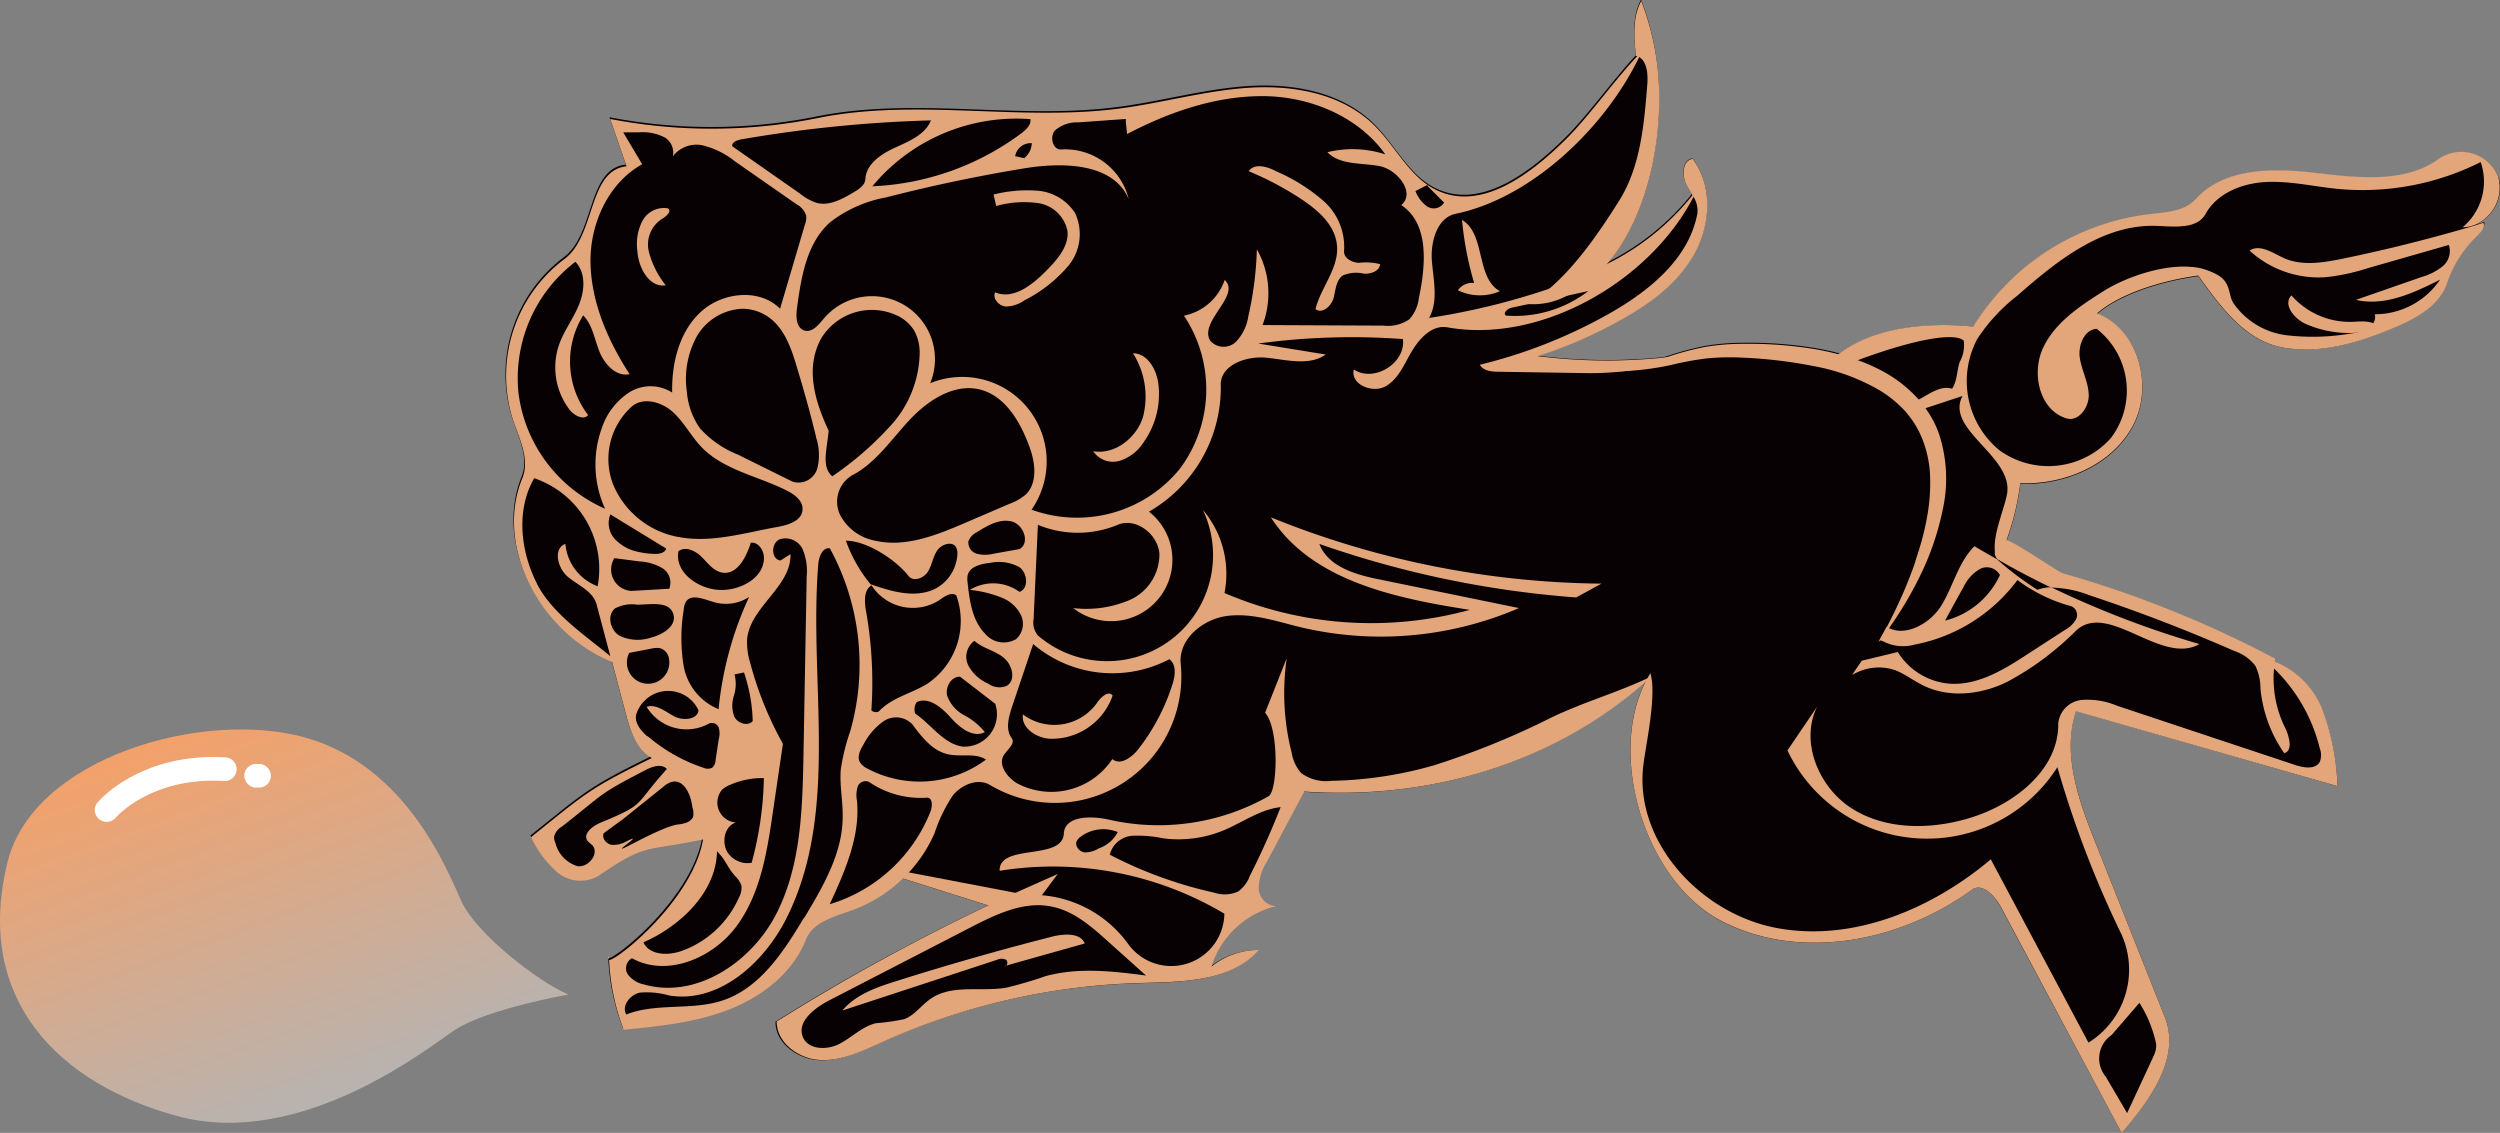 <svg xmlns="http://www.w3.org/2000/svg" xmlns:xlink="http://www.w3.org/1999/xlink" viewBox="0 0 263.95 119.61"><rect x="0" y="0" width="263.95" height="119.61" fill="#808080" stroke="none"/><defs><style>.cls-1{fill:#080103;}.cls-2{fill:#e3a57a;}.cls-3{fill:none;}.cls-4{fill:url(#名称未設定グラデーション_15);}.cls-5{fill:#fff;}</style><linearGradient id="名称未設定グラデーション_15" x1="7.94" y1="69.62" x2="26.64" y2="107.48" gradientTransform="translate(20.02 6.6) rotate(6.2)" gradientUnits="userSpaceOnUse"><stop offset="0" stop-color="#f3a16a"/><stop offset="1" stop-color="#b7b3b0"/></linearGradient></defs><title>アセット 11</title><g id="レイヤー_2" data-name="レイヤー 2"><g id="レイヤー_1-2" data-name="レイヤー 1"><path class="cls-1" d="M64.27,101.19c-.13,0-.15-.08,0-.29C64.26,101,64.26,101.09,64.27,101.19Z"/><path class="cls-1" d="M135,95.62a1.12,1.12,0,0,1-.31.07Z"/><path class="cls-1" d="M261.28,23.76l1-.32c.11.58-.38,1.07-.81,1.48a12.49,12.49,0,0,0-3.17,5c-.79,2.36-3.25,3.7-5.55,4.67-3.75,1.58-7.84,2.83-11.84,2.08-3.69-.7-6.19-3.8-8.81-7.51-3.66.5-8.2,1.84-10.69,4,4.39,1.65,6,7.71,3.79,11.85s-7.2,6.25-11.89,6.08a27.52,27.52,0,0,1-1.45,6c1.49.59,5.25,3.3,5.86,3.47a115.35,115.35,0,0,1,22.37,9c0,.09,0,.18,0,.27a9.06,9.06,0,0,1,5,4.91A25.13,25.13,0,0,1,246.79,83l-27.61-7.94c-1.5,4.54.3,9.45,2.06,13.9l7.32,18.42c1.69,4.26-1.55,8.76-4.57,12.2L211.18,95.67c-.61-1.15-1.91-2.49-3-1.72-7.54,5.46-18,7.57-26.33,3.36-8-4.07-12.27-17.42-8.07-25.44-9.86,8.79-23,12.63-36.2,11.72l-3.91,7.36a5.33,5.33,0,0,0-.89,3,2,2,0,0,0,1.85,1.76,9.45,9.45,0,0,0-6.85,6.37,7.93,7.93,0,0,1,5-1.76c-3,3.4-8.14,3.36-12.65,3.49a71.09,71.09,0,0,0-27,6.19c-2.1.94-4.26,2-6.55,1.94s-4.74-1.78-4.7-4.07A217.49,217.49,0,0,1,104.32,95.6l-9.18-2.9A15.1,15.1,0,0,1,90,95.87c-1.91.7-4.24,1.25-5,3.14-1.39,3.51-4.64,6-8.15,7.4s-7.33,1.75-11.09,2.12a23.49,23.49,0,0,1-1.54-7.34c1-.11,8.8-6.4,9.92-12.74-6.09,1.3-5.94.32-11.05,3.86a3.82,3.82,0,0,1-4.34-.41A11.21,11.21,0,0,1,56,88.21c5.79-4.62,6.1-5.11,12.75-8.36-1.65-.9-2.27-2.91-2.75-4.72l-1.43-5.41c-7.38-3-12.47-12-9.5-19.39.81-2-.33-4.19-1-6.24a15.41,15.41,0,0,1,5.42-16.9c3.35-2.42,2.47-9.4,6.59-9.81l-1.73-5a56.39,56.39,0,0,0,21.84-.08c10.41-2.11,21.24.37,31.77-1,4.66-.59,9.22-1.93,13.91-2.22s9.74.64,13.11,3.92c2.32,2.26,3.76,5.55,6.69,6.92,4.74,2.23,9.93-1.76,13.65-5.45,2.27-2.25,5.12-6.21,7.46-8.7l-.08,0c-.2-2-.37-4.07.56-5.81a28.19,28.19,0,0,1,1.48,5.33c1.23,7-.18,16.7-4.9,22.34a26.57,26.57,0,0,0,8.79-7.15c-.2-.34-.42-.68-.59-1-.51-1-.44-2.57.64-2.76,2.17,2.84,1.92,7,.15,10.12s-4.79,5.3-7.91,7a47,47,0,0,1-8.58,3.71,57.8,57.8,0,0,0,13.33.15h0l.58-.18a31.53,31.53,0,0,1,3.79-1,24.16,24.16,0,0,1,4-.33,43.14,43.14,0,0,1,7.84.6q1.19.22,2.37.53c3.77-2.79,9.45-3.3,14.09-2.82A25.47,25.47,0,0,1,227,22.66c1.74-.19,3.69-.29,4.86-1.59,3-3.34,8.21-3.29,12.67-2.76s9.45,1.14,13.07-1.54a4.22,4.22,0,0,1,6.22,2A4.26,4.26,0,0,1,261.28,23.76Z"/><g id="シェイプ_16" data-name="シェイプ 16"><path class="cls-2" d="M198.46,67.57l-.11.19.14-.18Zm19.21-28.5a3.56,3.56,0,0,1,.22-3.41c-.68-.37-1.55.26-1.72,1a3.8,3.8,0,0,0,.42,2.23l1.6,3.92a1.06,1.06,0,0,0,.89.17,1.66,1.66,0,0,1,.64-1A10.61,10.61,0,0,1,217.67,39.07Zm-1.15,23a4.72,4.72,0,0,0-1.41.27,32.93,32.93,0,0,1-4.28-3.23q-1.19-.67-2.37-1.37c-1.73,1.72-2.25,4.3-3.55,6.35-1.16,1.83-3.71,3.21-5.49,2.28l-.23-.13q-.36.68-.74,1.36l-.11.19.14-.18a2.05,2.05,0,0,1,.59.22,4.55,4.55,0,0,0,3.07.23A17.66,17.66,0,0,0,213,61.24a16.78,16.78,0,0,0,5.7,2.77,1,1,0,0,1,.49,1.37A2.9,2.9,0,0,1,218,66.52L214.17,69c-2.54,1.67-5.33,3.4-8.36,3.18a7.09,7.09,0,0,1-5.44-3.34l-3.81.92c-.35.54-.7,1-1,1.51a5.34,5.34,0,0,1,4.59-.49c1,.4,1.9,1.1,2.88,1.58,2.73,1.36,6.09,1,8.85-.35a30.59,30.59,0,0,0,7.33-5.45c3.4-3.1,9,3.74,13,1.44A101.05,101.05,0,0,1,216.52,62Zm-11.18,3.49q1-1.85,2-3.64a4.33,4.33,0,0,1,1.69-1.84,1.57,1.57,0,0,1,2.14.67A8.74,8.74,0,0,1,205.34,65.53ZM216.52,62a4.72,4.72,0,0,0-1.41.27,32.93,32.93,0,0,1-4.28-3.23q-1.19-.67-2.37-1.37c-1.73,1.72-2.25,4.3-3.55,6.35-1.16,1.83-3.71,3.21-5.49,2.28l-.23-.13q-.36.68-.74,1.36l-.11.19.14-.18a2.05,2.05,0,0,1,.59.22,4.55,4.55,0,0,0,3.07.23A17.66,17.66,0,0,0,213,61.24a16.78,16.78,0,0,0,5.7,2.77,1,1,0,0,1,.49,1.37A2.9,2.9,0,0,1,218,66.52L214.17,69c-2.54,1.67-5.33,3.4-8.36,3.18a7.09,7.09,0,0,1-5.44-3.34l-3.81.92c-.35.54-.7,1-1,1.51a5.34,5.34,0,0,1,4.59-.49c1,.4,1.9,1.1,2.88,1.58,2.73,1.36,6.09,1,8.85-.35a30.59,30.59,0,0,0,7.33-5.45c3.4-3.1,9,3.74,13,1.44A101.05,101.05,0,0,1,216.52,62Zm-11.18,3.49q1-1.85,2-3.64a4.33,4.33,0,0,1,1.69-1.84,1.57,1.57,0,0,1,2.14.67A8.74,8.74,0,0,1,205.34,65.53Zm58.45-46.78a4.22,4.22,0,0,0-6.22-2c-3.62,2.68-8.6,2.06-13.07,1.54s-9.65-.58-12.67,2.76c-1.17,1.3-3.12,1.4-4.86,1.59a25.47,25.47,0,0,0-18.65,11.88c-4.65-.48-10.33,0-14.09,2.82-.28.2-.54.42-.79.64a23.37,23.37,0,0,1,2.3,1.63c-.17-.85-1.2-.92-.13-1.34l.72-.27c5.88-2.16,10-2.88,11-2a3.59,3.59,0,0,1-.33,2.08c-.38.61-.3,2.17-.9,3-1.2-.36-2.29.49-3.45,1.11a5.14,5.14,0,0,1-1.12.47,2.54,2.54,0,0,0-.71.31l.32.33c.12.14.24.28.35.43l1.86-.61,3.85-1.27c-1.88,3.54,5.35,6.34,4.71,10.3-.23,1.41-1.38,4-1.31,5.79a2.21,2.21,0,0,0,.25,1,7.46,7.46,0,0,0,1-1.88,27.52,27.52,0,0,0,1.45-6c4.69.17,9.68-1.94,11.89-6.08s.6-10.2-3.79-11.85c2.49-2.16,7-3.5,10.69-4,.61-.09,1.18-.15,1.73-.18a5.55,5.55,0,0,0-2.37-.72h0c-3.08-.31-7.08,1.1-9.38,2.56-2.5,1.58-5.12,3.31-6.37,6s-.36,6.56,2.47,7.42c1.28.39,2.4-1.15,2.36-2.49s-.74-2.56-.94-3.88.45-3,1.78-3.08a8.28,8.28,0,0,1,1.48,11.55,8.83,8.83,0,0,1-11.75,1.27,9.46,9.46,0,0,1-2.34-11.75A18.69,18.69,0,0,1,213,31.21c4.21-3.72,9.07-7.57,14.69-7.36,1.88.07,4.27.38,5.18-1.27,1.21-2.19,3.85-3.23,6.34-3.36s5,.45,7.46.71a27.8,27.8,0,0,0,15.24-2.82A6.29,6.29,0,0,1,260,24a3.24,3.24,0,0,0,.7-.08h0a2.75,2.75,0,0,0,.54-.16l0,0A4.26,4.26,0,0,0,263.78,18.75ZM215.11,62.31a32.93,32.93,0,0,1-4.28-3.23q-1.19-.67-2.37-1.37c-1.73,1.72-2.25,4.3-3.55,6.35-1.16,1.83-3.71,3.21-5.49,2.28l-.23-.13q-.36.68-.74,1.36l-.11.19.14-.18a2.05,2.05,0,0,1,.59.22,4.55,4.55,0,0,0,3.07.23A17.66,17.66,0,0,0,213,61.24a16.78,16.78,0,0,0,5.7,2.77,1,1,0,0,1,.49,1.37A2.9,2.9,0,0,1,218,66.52L214.17,69c-2.54,1.67-5.33,3.4-8.36,3.18a7.09,7.09,0,0,1-5.44-3.34l-3.81.92c-.35.54-.7,1-1,1.51a5.34,5.34,0,0,1,4.59-.49c1,.4,1.9,1.1,2.88,1.58,2.73,1.36,6.09,1,8.85-.35a30.59,30.59,0,0,0,7.33-5.45c3.4-3.1,9,3.74,13,1.44a101.05,101.05,0,0,1-15.65-6A4.72,4.72,0,0,0,215.11,62.31Zm-9.77,3.22q1-1.85,2-3.64a4.33,4.33,0,0,1,1.69-1.84,1.57,1.57,0,0,1,2.14.67A8.74,8.74,0,0,1,205.34,65.53Z"/><path class="cls-2" d="M173.95,71.61c-3.45,1.6-6.58,2.46-10.06,4.1a84.11,84.11,0,0,1-12.55,5.11,42,42,0,0,1-10.77,1.62,4.45,4.45,0,0,1-3.19-.82,4.28,4.28,0,0,1-1-2.12,25.69,25.69,0,0,1-.53-10l-2.28,5.75c1.5,1.69,1.33,8.27.36,8.82a23.59,23.59,0,0,1-16.8,2.48c-1.88-.43-4.71-.46-4.81,1.46-.15,2.9-6.85,1-6.78,3.93a35.4,35.4,0,0,1,23.73,4.53,5.61,5.61,0,0,1-10.17,3.18A12.51,12.51,0,0,0,110,94.52l1.67-2.24q-2.25,1-4.49,2c-1,.44-1.92.88-2.87,1.33A217.49,217.49,0,0,0,82,107.85c0,2.3,2.4,4,4.7,4.07s4.46-1,6.55-1.94a71.09,71.09,0,0,1,27-6.19c4.51-.13,9.68-.1,12.65-3.49a7.93,7.93,0,0,0-5,1.76,9.45,9.45,0,0,1,6.85-6.37,2,2,0,0,1-1.85-1.76,5.33,5.33,0,0,1,.89-3l3.91-7.36c13.2.91,26.34-2.93,36.2-11.72l.44-.39Zm-63.56,31.45a41.05,41.05,0,0,1-4.2,1.23c-2.66.43-5.67-.38-7.9,1.14-1,.67-1.7,1.75-2.81,2.17a22.82,22.82,0,0,1-3,.43c-1.43.34-2.52,1.48-3.83,2.17s-3.29.66-3.87-.69c-.68-1.57,1.11-3,2.63-3.82L102.31,98c2.81-1.45,5.93-3,9-2.22,2.14.51,3.87,2,5.51,3.47L121,103C117.48,102.53,113.83,102.12,110.39,103.06ZM114.53,90c-.53-.07-1-.58-.89-1.09a1.19,1.19,0,0,1,.47-.58,4,4,0,0,1,3.9-.48,3.51,3.51,0,0,1-2,1.72A2.82,2.82,0,0,1,114.53,90Zm17.39,2.59a3.55,3.55,0,0,1-1.22,1.55,3.5,3.5,0,0,1-2.53.1,44.89,44.89,0,0,1-11-4,2.65,2.65,0,0,1,2.39-2,13.09,13.09,0,0,1,3.31.28,12.53,12.53,0,0,0,6.34-.86c2-.84,3.87-2.22,6-2.44Q133.75,88.95,131.92,92.55Zm2.75,3.14a1.12,1.12,0,0,0,.31-.07Z"/><path class="cls-2" d="M221.25,89c-1.77-4.45-3.56-9.36-2.06-13.9L246.79,83a25.13,25.13,0,0,0-1.66-8.27,9.06,9.06,0,0,0-5-4.91l-.09.71A17.58,17.58,0,0,1,244.92,79a2,2,0,0,1,0,1.45c-.47.81-1.67.62-2.56.33l-18.85-6.27a8,8,0,0,0-3.73-.61,2.77,2.77,0,0,0-2.47,2.48c.07,4.91-4.68,8.59-9.4,10-4,1.2-8.63,1.27-12.23-.92s-5.69-7.07-3.83-10.85l-3.13,4.62A16.32,16.32,0,0,0,217.22,81,109.63,109.63,0,0,0,224,98.68a9.06,9.06,0,0,1-3.5,11.4L210.19,90.73c-6.26,5.27-14.57,8.75-22.6,7.25s-15.1-9.13-14.08-17.24c.3-2.34,1.42-7.4.74-9.66-.11.17-.21.35-.31.53l-.14.25c-4.2,8,0,21.37,8.07,25.44,8.31,4.21,18.79,2.11,26.33-3.36,1.05-.76,2.35.57,3,1.72L224,119.61c3-3.44,6.26-7.94,4.57-12.2Zm6.06,22.65-2.73,5.87-2.25-3.84a3,3,0,0,1,.62-4.41l2.93-3.39a13.17,13.17,0,0,1,1.76,4.3A2.44,2.44,0,0,1,227.3,111.63Z"/><path class="cls-2" d="M172,39.12h0a29.8,29.8,0,0,1-4.2.28l-9.56-.15c-.76,0-1.64-.09-2-.74a53.41,53.41,0,0,0,13.7-5.42c4.21-2.39,8.39-5.79,9.27-10.55a2.73,2.73,0,0,0-.45-1.82l-.11-.19c-.2-.34-.42-.68-.59-1-.51-1-.44-2.57.64-2.76,2.17,2.84,1.92,7,.15,10.12s-4.79,5.3-7.91,7a47,47,0,0,1-8.58,3.71,57.8,57.8,0,0,0,13.33.15h0a57.44,57.44,0,0,0,8.1-1.43A64.52,64.52,0,0,1,172,39.12Z"/><path class="cls-2" d="M261.52,24.93a12.49,12.49,0,0,0-3.17,5c-.79,2.36-3.25,3.7-5.55,4.67-3.75,1.58-7.84,2.83-11.84,2.08-3.69-.7-6.19-3.8-8.81-7.51l-.64-.91h0l0,0C236,28.9,235,30.72,235.8,32a8,8,0,0,0,5.58,3.39,23.54,23.54,0,0,0,6.7-.16l.34-.05a3.56,3.56,0,0,0,2.1-1,1.13,1.13,0,0,0,.21-1,8.31,8.31,0,0,0,6.89-3.65c-2.78,1.4-5.85,2.84-8.88,2.13l6.95-2.42a6.16,6.16,0,0,0,2.21-1.13,2.09,2.09,0,0,0,.65-2.25l-8.65,2.48a21.38,21.38,0,0,1-4.39.93,10.81,10.81,0,0,1-8-2.81c1.09-.73,2.45.26,3.65.8,1.86.82,4,.49,6,.09Q254,25.95,260.65,24h0l.54-.16,0,0,1-.32C262.44,24,261.94,24.52,261.52,24.93Z"/><path class="cls-2" d="M241.17,79.52a14.26,14.26,0,0,1-2.51-6.81,5.6,5.6,0,0,0-.53-2.4,4.59,4.59,0,0,0-2.21-1.57q-7.54-3.31-15.36-5.91a11.57,11.57,0,0,0-4-.79q-2.89-1.39-5.69-3a1.13,1.13,0,0,1-.2-1.08,1.47,1.47,0,0,1,.76-1,.86.86,0,0,1,.53.1c1.49.59,5.25,3.3,5.86,3.47a115.35,115.35,0,0,1,22.37,9c0,.09,0,.18,0,.27s-.07.47-.09.71a11.73,11.73,0,0,0,1.28,6.56C241.72,77.93,242.07,79.26,241.17,79.52Z"/><path class="cls-2" d="M169.85,27.67a13.42,13.42,0,0,1-3.39,3c-.36.21-.73.42-1.11.6a7.5,7.5,0,0,1-3.85.84l-.26,0a13.77,13.77,0,0,0,2.37-1.66c2.91-2.48,5.42-6.21,7.31-9.21,2.28-3.6,2.66-8.05,3-12.31.08-1.07,0-2.44-.9-2.93l-.22-.09-.08,0c-.2-2-.37-4.07.56-5.81a28.19,28.19,0,0,1,1.48,5.33C176,12.37,174.56,22,169.85,27.67Z"/><path class="cls-2" d="M153.93,30.65a1.8,1.8,0,0,1,1.71-.77,34.52,34.52,0,0,1-1.28-6.66c2.52,1.49,1.42,6.07,4,7.53A5.35,5.35,0,0,1,153.93,30.65Z"/><path class="cls-2" d="M251.18,34.7a11.29,11.29,0,0,1-7.76-.51c-1.2-.54-2.42-2.05-1.49-3a8.18,8.18,0,0,0,6.6,2.78C249.5,33.92,250.75,33.82,251.18,34.7Z"/><path class="cls-2" d="M104.9,20.54a14.47,14.47,0,0,1,4.7-.4,5.2,5.2,0,0,1,3.91,2.36,5.26,5.26,0,0,1-.71,5.56,14.8,14.8,0,0,1-4.63,3.64,3.46,3.46,0,0,1-2,.66c-.72-.08-1.39-.83-1.11-1.49,2,.81,4-.85,5.5-2.38,1.12-1.15,2.32-2.53,2.14-4.12a3.72,3.72,0,0,0-3.05-2.92,10.92,10.92,0,0,0-4.47.3Z"/><path class="cls-2" d="M137.22,20.91a32.4,32.4,0,0,0-5.38-2.83c.58-.88,1.94-.51,2.89,0a19.2,19.2,0,0,1,5,3.13,6.49,6.49,0,0,1,2.18,5.26c-.09.75.8,1.25,1.55,1.28a6.17,6.17,0,0,1,2.25.14c-.05.74-1,1.06-1.73,1a3.58,3.58,0,0,0-2.18.18c-.74.49-.78,1.54-1,2.39s-1.22,1.73-1.91,1.17c.56-2.26,2.4-4.22,2.28-6.55S139.1,22.14,137.22,20.91Z"/><path class="cls-2" d="M119.62,37.3c1.53,0,2.49,1.71,2.68,3.23a8.77,8.77,0,0,1-1.52,6.11,4.74,4.74,0,0,1-2.52,2,2.52,2.52,0,0,1-2.84-1c2.28.39,4.55-1.39,5.25-3.59A8.54,8.54,0,0,0,119.62,37.3Z"/><path class="cls-2" d="M70.29,30.12c-1.76.28-2.9-1.88-3-3.66a5.32,5.32,0,0,1,.54-3.14A2.56,2.56,0,0,1,70.52,22c.46.3-.21.89-.69,1.15a3.22,3.22,0,0,0-1.32,3.44A9.42,9.42,0,0,0,70.29,30.12Z"/><path class="cls-2" d="M64.26,100.9c-.13.21-.12.3,0,.29S64.26,101,64.26,100.9ZM169.08,61.62a95,95,0,0,1-34.9-7c4.3,6.71,13.13,8.54,21,9.77a39.35,39.35,0,0,1-25.9-1.78A10.43,10.43,0,0,0,127,53.83,11.19,11.19,0,0,1,109.59,67.1a2.14,2.14,0,0,1-.46-1.77l.45-9.92a11,11,0,0,0,8.43,0c1.89-.8,4.19.93,4.4,3a5.27,5.27,0,0,1-3.1,4.92,11.62,11.62,0,0,1-6,.87,6.47,6.47,0,0,0,8-10.18,15.11,15.11,0,0,0,7.58-13.36c-.06-2.14,2.72-3.11,4.84-2.89s4.5.89,6.24-.34l-7.13-1.16a73.23,73.23,0,0,1,15.28-.47c.33,2.53-3.06,4.63-5.18,3.21-.39,1.55,1.92,2.55,3.32,1.79s2-2.38,2.83-3.76,2.15-2.76,3.72-2.48c9.84,1.77,21.37-4.83,26-13.79.17-.33.34-.67.49-1-.19.28-.39.56-.6.83a26.56,26.56,0,0,1-8.79,7.15,44.94,44.94,0,0,1-6.24,2.7,74.25,74.25,0,0,1-12.79,3.12c1-1.78.46-4,.3-6s.52-4.59,2.52-5c8-1.66,15.75-9.07,19.36-16.53q.15-.31.28-.61l-.5.52c-2.35,2.49-5.19,6.45-7.46,8.7-3.72,3.69-8.91,7.68-13.65,5.45-2.93-1.37-4.37-4.66-6.69-6.92-3.36-3.28-8.42-4.21-13.1-3.92s-9.25,1.63-13.91,2.22c-10.53,1.34-21.36-1.14-31.77,1a56.45,56.45,0,0,1-21.84.08l1.73,5c-4.11.41-3.24,7.39-6.59,9.81a15.41,15.41,0,0,0-5.42,16.9c.68,2,1.83,4.23,1,6.24-3,7.37,2.11,16.43,9.49,19.38q.71,2.71,1.43,5.42c.48,1.81,1.11,3.82,2.76,4.72-6.66,3.25-7,3.74-12.76,8.36a11.21,11.21,0,0,0,2.77,3.7,3.82,3.82,0,0,0,4.34.4c5.12-3.54,5-2.57,11.06-3.86-1.11,6.34-8.91,12.63-9.92,12.74a23.45,23.45,0,0,0,1.54,7.35c3.76-.37,7.57-.75,11.09-2.12s6.77-3.88,8.15-7.4c.75-1.89,3.08-2.44,5-3.14a15.19,15.19,0,0,0,5.1-3.17l.62-.62a14.94,14.94,0,0,0,2.86-4.3,16.32,16.32,0,0,1,1.94-4c.94-1.14,2.65-1.85,3.92-1.09a13.35,13.35,0,0,0,20.13-12.8c-.26-2.59,2.33-4.72,4.91-5.05s5.13.55,7.66,1.17a36.75,36.75,0,0,0,23.14-2L145.75,61.2c-2.56-.5-5.53-1.34-6.45-3.77a105.65,105.65,0,0,0,27.11,5.65m-57.62-50.5c.09.59-.43,1.09-.91,1.46A28.33,28.33,0,0,1,92.1,19.67,19.76,19.76,0,0,1,108.79,12.58Zm.15,2.54a2.09,2.09,0,0,1-.76,1.53v.06l-1-.22A1.66,1.66,0,0,1,108.94,15.12Zm-30.65-.41a139.6,139.6,0,0,1,20-2c-.6,1.49-2.27,2.19-3.73,2.85s-3.07,1.7-3.19,3.3c0,.67-.69,1.12-1.27,1.46-1.16.69-2.48,1.42-3.8,1.12a5.47,5.47,0,0,1-1.84-1l-7.15-5C77.25,15,77.83,14.79,78.29,14.71ZM54.75,41.57a15.45,15.45,0,0,1,6-13.93c1.11,1.16,1,3,.38,4.53S59.49,35,59,36.47a7.37,7.37,0,0,0,1.1,6.74c.49.64,1.47,1.21,2,.62a9.29,9.29,0,0,1-.53-10.53c1,1,1.2,2.55,1.74,3.87s1.77,2.64,3.16,2.33c-2.26-3.5-4-7.45-4.12-11.61s1.82-8.53,5.45-10.55l-2-3.37,1.69,0a5.08,5.08,0,0,1,2.69.54,1.88,1.88,0,0,1,.86,2,3.13,3.13,0,0,1,3.08-1.18,8.75,8.75,0,0,1,3.48,1.71l6.52,4.54a2.05,2.05,0,0,1,1,1.2,2,2,0,0,1-.13.91L82.36,32.6c-2.17-2.2-6.12-1.76-8.39.35s-3.07,5.41-3,8.5a4.24,4.24,0,0,0-4.57,0,7.22,7.22,0,0,0-2.87,3.78,11.3,11.3,0,0,0,.35,8.48A15.46,15.46,0,0,1,54.75,41.57Zm51.05,21.55a3.77,3.77,0,0,1,2,1.84,2.16,2.16,0,0,1-.51,2.51A2.57,2.57,0,0,1,104,66.9c-1.35-1.38-1.63-3.45-1.84-5.37a2.58,2.58,0,0,1,0-.78c.22-.94,1.41-1.22,2.37-1.32a4.51,4.51,0,0,1,3.1.45c.87.63,1,2.27,0,2.61a4.72,4.72,0,0,0-5.23-.21A12.38,12.38,0,0,1,105.81,63.12Zm-3.57-5.94a1.79,1.79,0,0,1,.93-1c1.1-.7,2.36-1.43,3.63-1.13s2,2.28.85,2.92l-2.78.5a3.59,3.59,0,0,1-1.71,0A1.23,1.23,0,0,1,102.24,57.18Zm6-4.91a5.36,5.36,0,0,1-1.59.9l-4.8,2.06c-3,1.29-6.28,2.6-9.47,1.85a5.25,5.25,0,0,1-3.68-2.73,3.25,3.25,0,0,1,1.21-4.13c2.53-1.29,4.18-3.79,6.12-5.87s4.71-3.91,7.46-3.22c2.54.64,4.1,3.18,5.05,5.62C109.28,48.58,109.68,50.94,108.24,52.27ZM91.44,64.55c-.17-1-.27-2.22.57-2.75a15.31,15.31,0,0,1-2.7-4.71c2.22,0,5.26,2,6.62,3.73.51.65,1.62.22,2.05-.48s.52-1.59,1-2.26,1.68-1,2-.22a1.39,1.39,0,0,1,.1.7,4.4,4.4,0,0,1-2.37,3.62c-2.07,1-4.57.29-6.76-.49a5.18,5.18,0,0,0,7.21,1.68c.55-.39,1.27-.91,1.81-.51a8,8,0,0,1-3.12,9.37c-1.67,1-3.74,1.45-5.07,2.89A.71.71,0,0,1,92,75,43.22,43.22,0,0,0,91.44,64.55Zm2.71-19.74a34.52,34.52,0,0,1-6.28,5.48c-1.15-1-.58-2.73-.38-4.81C86,42.29,85,38.83,86.7,35.73a6.27,6.27,0,0,1,8.25-2.3,4.27,4.27,0,0,1,1.55,1.44,4.75,4.75,0,0,1,.6,2.32A11.65,11.65,0,0,1,94.15,44.81Zm-8,1.34a5.86,5.86,0,0,1,.14,3.31,2.07,2.07,0,0,1-2.62,1.39L77.91,48a10.74,10.74,0,0,1-4-2.77,7.76,7.76,0,0,1-1.39-3.86,9.41,9.41,0,0,1,1-5.77,5.85,5.85,0,0,1,4.84-3,4.82,4.82,0,0,1,2.75.86c1.75,1.22,2.47,3.4,3.06,5.43Q85.28,42.5,86.17,46.16ZM76.24,83.37a3.23,3.23,0,0,1,.94-.55,8.47,8.47,0,0,1,3.47-.67,36.36,36.36,0,0,1-1.29,8.94A2.51,2.51,0,0,1,77,90.24c-.89-1-.62-3,.7-3.4A2.11,2.11,0,0,1,76.24,83.37Zm1.31-7.65a3.29,3.29,0,0,1-.07-2.25,4.07,4.07,0,0,0,.07-2.27l1-.2a17.25,17.25,0,0,1,.92,5.13C79,76.71,77.92,76.39,77.56,75.72Zm-1.69-.85a6.08,6.08,0,0,1-3.67-4.5,18.14,18.14,0,0,1,0-6,1.89,1.89,0,0,1,.23-.84c.56-.85,1.85-.29,2.82,0a4.51,4.51,0,0,0,3.85-.5A36.52,36.52,0,0,0,75.87,74.87Zm0-12.59c-2.21-.14-4.65-1.89-4.23-4.07.72-.58,1.81-.06,2.46.6s1.26,1.5,2.18,1.65c1.57.24,2.53-1.64,3-3.16.81-.1,1.41.84,1.39,1.67C80.59,61.13,78,62.42,75.85,62.28Zm-4.28-5.59a9.27,9.27,0,0,1-6.83-5.5,7.45,7.45,0,0,1,2-8.31c1.24-1,3.15-.42,4.31.64s1.91,2.54,3,3.68c2.35,2.44,6,3.07,9,4.59.83.41,1.73,1.09,1.67,2C84.69,55,83.21,55.44,82,55.65,78.56,56.27,75,57.37,71.57,56.68Zm-6.71,2.24,2.7.35a5.2,5.2,0,0,1,2.37.71,1.8,1.8,0,0,1,.72,2.17l-4,.23A2.26,2.26,0,0,1,64.87,58.93Zm-.43-4.62,5.89,3.6c-.1.46-.69.58-1.16.57a8.21,8.21,0,0,1-1.67-.19A4.7,4.7,0,0,1,65,57,2.5,2.5,0,0,1,64.44,54.31Zm-7.74,7.32c-1.76-3.45-2.23-7.78-.3-11.14A10.11,10.11,0,0,1,63.1,61.9a5.29,5.29,0,0,1-3.41-4.48c-1.34.51-.81,2.62.31,3.52s2.66,1.53,3,2.92l1.44,5.42C61.67,67,58.28,64.75,56.69,61.63Zm8.7,5.48c-1-.6-1.35-2.19-.44-2.89a3.86,3.86,0,0,1,2.31-.38c1.41,0,3.3-.41,3.79.9S70,67,68.73,67.32A4.4,4.4,0,0,1,65.39,67.11Zm1,1.83,2.53-.49a1.93,1.93,0,0,1,.81,0,1.36,1.36,0,0,1,.9,1.15,2.24,2.24,0,1,1-4.23-.62ZM62,88.74a4.2,4.2,0,0,0,.51.47c.83.85-.35,2.41-1.53,2.24A3.42,3.42,0,0,1,58.64,89a1.5,1.5,0,0,1-.14-.64,1.63,1.63,0,0,1,.77-1.05c4.65-3.6,3.65-3.3,8.87-6,.72-.38,1.71-.72,2.27-.12-3.61,4-2.12,3.65-7.08,5.7C62.53,87.25,61.56,88,62,88.74Zm11.12-2.41c-.27.53-1,.66-1.55.72-1.3.15-4.55,1.93-5.33,2.31-2,1,2-1.55,0-.58a2.86,2.86,0,0,1-1.65.42c-.57-.09-1.08-.71-.85-1.23l2-1.46,4.28-3.43a2.33,2.33,0,0,1,.95-.54c1.27-.27,2,1.42,2.13,2.7A1.87,1.87,0,0,1,73.16,86.32Zm-4.78-8.59c-.73-.62-1.46-1.56-1.12-2.45A3.53,3.53,0,0,1,73.75,75c-.12,1-1.67,1.12-2.59.62s-1.87-1.31-2.89-1a4.91,4.91,0,0,0,6.61,1.76.78.78,0,0,1,1,.43,2.26,2.26,0,0,1,0,1.26l-.33,2.19a1.11,1.11,0,0,1-.36.8,1.09,1.09,0,0,1-.92,0A17.42,17.42,0,0,1,68.39,77.73ZM75.7,89.88c1,1,1,1.58,1.93,2.63a2.42,2.42,0,0,1,.65,1A2.14,2.14,0,0,1,78,94.8a10.49,10.49,0,0,1-6,5.59c-1.44.52-3.43.49-4.07-.9C71.87,97.77,75.63,94.16,75.7,89.88Zm-9,11.28c3.7,2.07,8.6,0,11.1-3.42s3.19-7.8,3.8-12l1.06-7.21A36.8,36.8,0,0,1,79.21,70a7.31,7.31,0,0,1-.33-2.49c.29-3.42,4.67-5.55,4.58-9l-1.06.67c-1-.14-1-1.79-.13-2.22a2,2,0,0,1,2.46,1,5.92,5.92,0,0,1,.44,2.89l-.34,18.94c-.11,5.7-.27,11.64-2.88,16.72s-8.45,9-13.95,7.43a2.81,2.81,0,0,1-1.72-1.07A1.21,1.21,0,0,1,66.74,101.16Zm18.2-4.29c-2.15,3.58-4.62,7.42-8.58,8.75-3.28,1.1-7,.23-10.2,1.49-.52-.92.4-2.08,1.43-2.31a8.73,8.73,0,0,1,3.13.31c5.23.84,10-3.45,12.37-8.19,5.64-11.28,2.33-24.76,3.34-37.34.06-.78.45-1.83,1.23-1.68a25.62,25.62,0,0,1,2.16,19.26,22.75,22.75,0,0,0-1,4c-.16,1.66.21,3.32.19,5C89,90,86.93,93.55,84.94,96.86ZM98.28,85.58A16.59,16.59,0,0,1,87.6,95.47c1.6-3.47,3.23-7.13,2.88-10.93a3.09,3.09,0,0,1,.07-1.48.89.89,0,0,1,1.21-.5,9.65,9.65,0,0,0,6.09,1.66C98.42,84.18,98.47,85,98.28,85.58Zm-6.76-4.47a1.75,1.75,0,0,1-.75-.67c-.29-.57.05-1.26.39-1.82a6.84,6.84,0,0,1,2.17-2.5,2.36,2.36,0,0,1,3,.36c1,1.35,2.13,2.8,3.77,3.16,1.35.3,2.89-.18,4,.56A11.75,11.75,0,0,1,91.51,81.11Zm10.21-2.27c-2.08-.25-3.37-2.32-5.1-3.5a1.35,1.35,0,0,1,.16-1.21c1.28-.6,2.64.58,3.59,1.64s2.36,2.19,3.6,1.52a7.11,7.11,0,0,0-2.15-1.76A3.79,3.79,0,0,1,100,73.45c-.22-.91.44-2.05,1.37-2l3.71,2.86A3.43,3.43,0,0,1,101.73,78.83Zm2.65-6.64a4.36,4.36,0,0,1-2.14-1.93,2.07,2.07,0,0,1,.64-2.61c.88.8,2.14,1,3.09,1.78s1.33,2.45.26,3A2,2,0,0,1,104.37,72.2Zm19.09-2.59c.76.57.61,1.74.32,2.64a22,22,0,0,1-3.64,6.89c-.67.85-1.89,1.71-2.71,1a7.71,7.71,0,0,1-10.08,2.55c-1-.61-2-1.9-1.39-2.94.38-.62,1.27-1.24.84-1.82-.66-.89-.33-2.14,0-3.19L109.08,68A12.91,12.91,0,0,0,123.46,69.6ZM149.8,31.5a4,4,0,0,1-1,2.21,4,4,0,0,1-2.74.67l-12.76-.06a9.45,9.45,0,0,0-.6-8,36.15,36.15,0,0,1-.9,7.06,4.93,4.93,0,0,1-1.31,2.71A1.88,1.88,0,0,1,127.8,36c-1.32-2,3.28-4.83,1.5-6.44A5.74,5.74,0,0,1,125,33.33a14,14,0,0,1-.46,16.2,14,14,0,0,1-15.63,4.28,8.92,8.92,0,0,0-10.7-13.35A6.65,6.65,0,0,0,87,33.61c-.56.67-1.26,1.55-2.09,1.28s-.89-1.42-.77-2.29c.44-3.3,1-6.9,3.5-9.13a13.62,13.62,0,0,1,5.92-2.63q7.23-1.86,14.61-3.07c4.09-.67,9.4-.56,11,3.26a6.9,6.9,0,0,0-7.11-5.25c-.9.08-1.27-1.31-.68-2a3.48,3.48,0,0,1,2.48-.86l5-.36c0,.53.09,1.06.14,1.59,4.42-2.31,9.27-4,14.26-4s10.13,2.11,13,6.15a11.11,11.11,0,0,0-6.11-.23c1.36,1.4,3.64,1.09,5.55,1.48s3.76,2.87,2.24,4.1C150.93,23.63,150.53,28,149.8,31.5Zm-.36-11.33,1.26-.64.07.16,1.7,1.7a1.28,1.28,0,0,1-1.8.4A3.54,3.54,0,0,1,149.44,20.17ZM159,33.32c-.36-.24.16-.74.58-.83l2-.43,3.84-.83,2.27-.5A12.68,12.68,0,0,1,159,33.32Z"/><path class="cls-3" d="M118.26,78.63h0"/><path class="cls-3" d="M118.26,78.63h0"/><path class="cls-2" d="M108,75.43a5.53,5.53,0,0,0,7.8-1.19c.4-.61,1.23-1.39,1.67-.8A6.79,6.79,0,0,1,111,78C109.55,78,107.78,76.91,108,75.43Z"/><path class="cls-3" d="M106,102.23l.13.06"/><path class="cls-2" d="M114.53,99.61,106.05,102c.32.07.42-.49.16-.67a1.08,1.08,0,0,0-.93,0l-16.34,5.36c1.41-1.69,3.61-2.45,5.71-3.11q8.25-2.61,16.63-4.74C112.46,98.59,114.06,98.49,114.53,99.61Z"/></g><path class="cls-2" d="M108.29,94.48,105.61,96l-1.29-.41-9.18-2.9-1-.33s1,.19,1.15-.38l.51.1,11.43,2.19Z"/><path class="cls-2" d="M205.12,53.78a29.15,29.15,0,0,1-2.6,7.42,39.15,39.15,0,0,1-3.09,5.14q-.45.63-.93,1.23l-.14.18.11-.19q.38-.67.74-1.36c.31-.59.61-1.19.9-1.79.57-1.18,1.1-2.38,1.56-3.6.2-.49.38-1,.55-1.5l0-.07q.42-1.21.75-2.44v0c.2-.76.37-1.52.5-2.28.06-.31.11-.63.15-.94a19.47,19.47,0,0,0,.14-3.68,11.75,11.75,0,0,0-.78-3.49,9.73,9.73,0,0,0-1.48-2.57c-.11-.15-.23-.29-.35-.43l-.32-.33a12,12,0,0,0-2.45-1.91,21.47,21.47,0,0,0-6.91-2.52,49,49,0,0,0-7.52-.89,25.44,25.44,0,0,0-3.75.08,32.29,32.29,0,0,0-3.74.69,31,31,0,0,1-4.47.63h0c-1.09.08-2.17.1-3.26.07a45.76,45.76,0,0,0,6.91-1.42h0l.58-.18a31.53,31.53,0,0,1,3.79-1,24.16,24.16,0,0,1,4-.33,43.14,43.14,0,0,1,7.84.6q1.19.22,2.37.53c.71.19,1.41.41,2.1.66a19,19,0,0,1,3.08,1.46,13.93,13.93,0,0,1,3.18,2.64l.11.13a10.81,10.81,0,0,1,.7.92,10.5,10.5,0,0,1,1.32,2.54A15.16,15.16,0,0,1,205.12,53.78Z"/><path class="cls-4" d="M60,105c-3.25-1.39-9.73-6.43-11.28-9.84S42.87,80.81,32.15,77.85,3.5,79.94.78,91.08c-3.56,14.56,5.55,23.37,17.88,26.74,13.15,3.59,26.64-7.27,29.35-9.07C51.38,106.52,60,105,60,105Z"/><path class="cls-5" d="M11.26,86.77a1.25,1.25,0,0,1-1-2c.18-.22,4.59-5.37,13.63-4.8a1.25,1.25,0,0,1-.16,2.49c-7.79-.49-11.52,3.87-11.55,3.91A1.24,1.24,0,0,1,11.26,86.77Z"/><path class="cls-5" d="M27.51,80.66h-.06l-.17,0-.24,0a1.25,1.25,0,0,0-1.25,1.21,1.3,1.3,0,0,0,1.09,1.28h.06l.17,0,.24,0a1.25,1.25,0,0,0,1.25-1.21A1.3,1.3,0,0,0,27.51,80.66Z"/></g></g></svg>